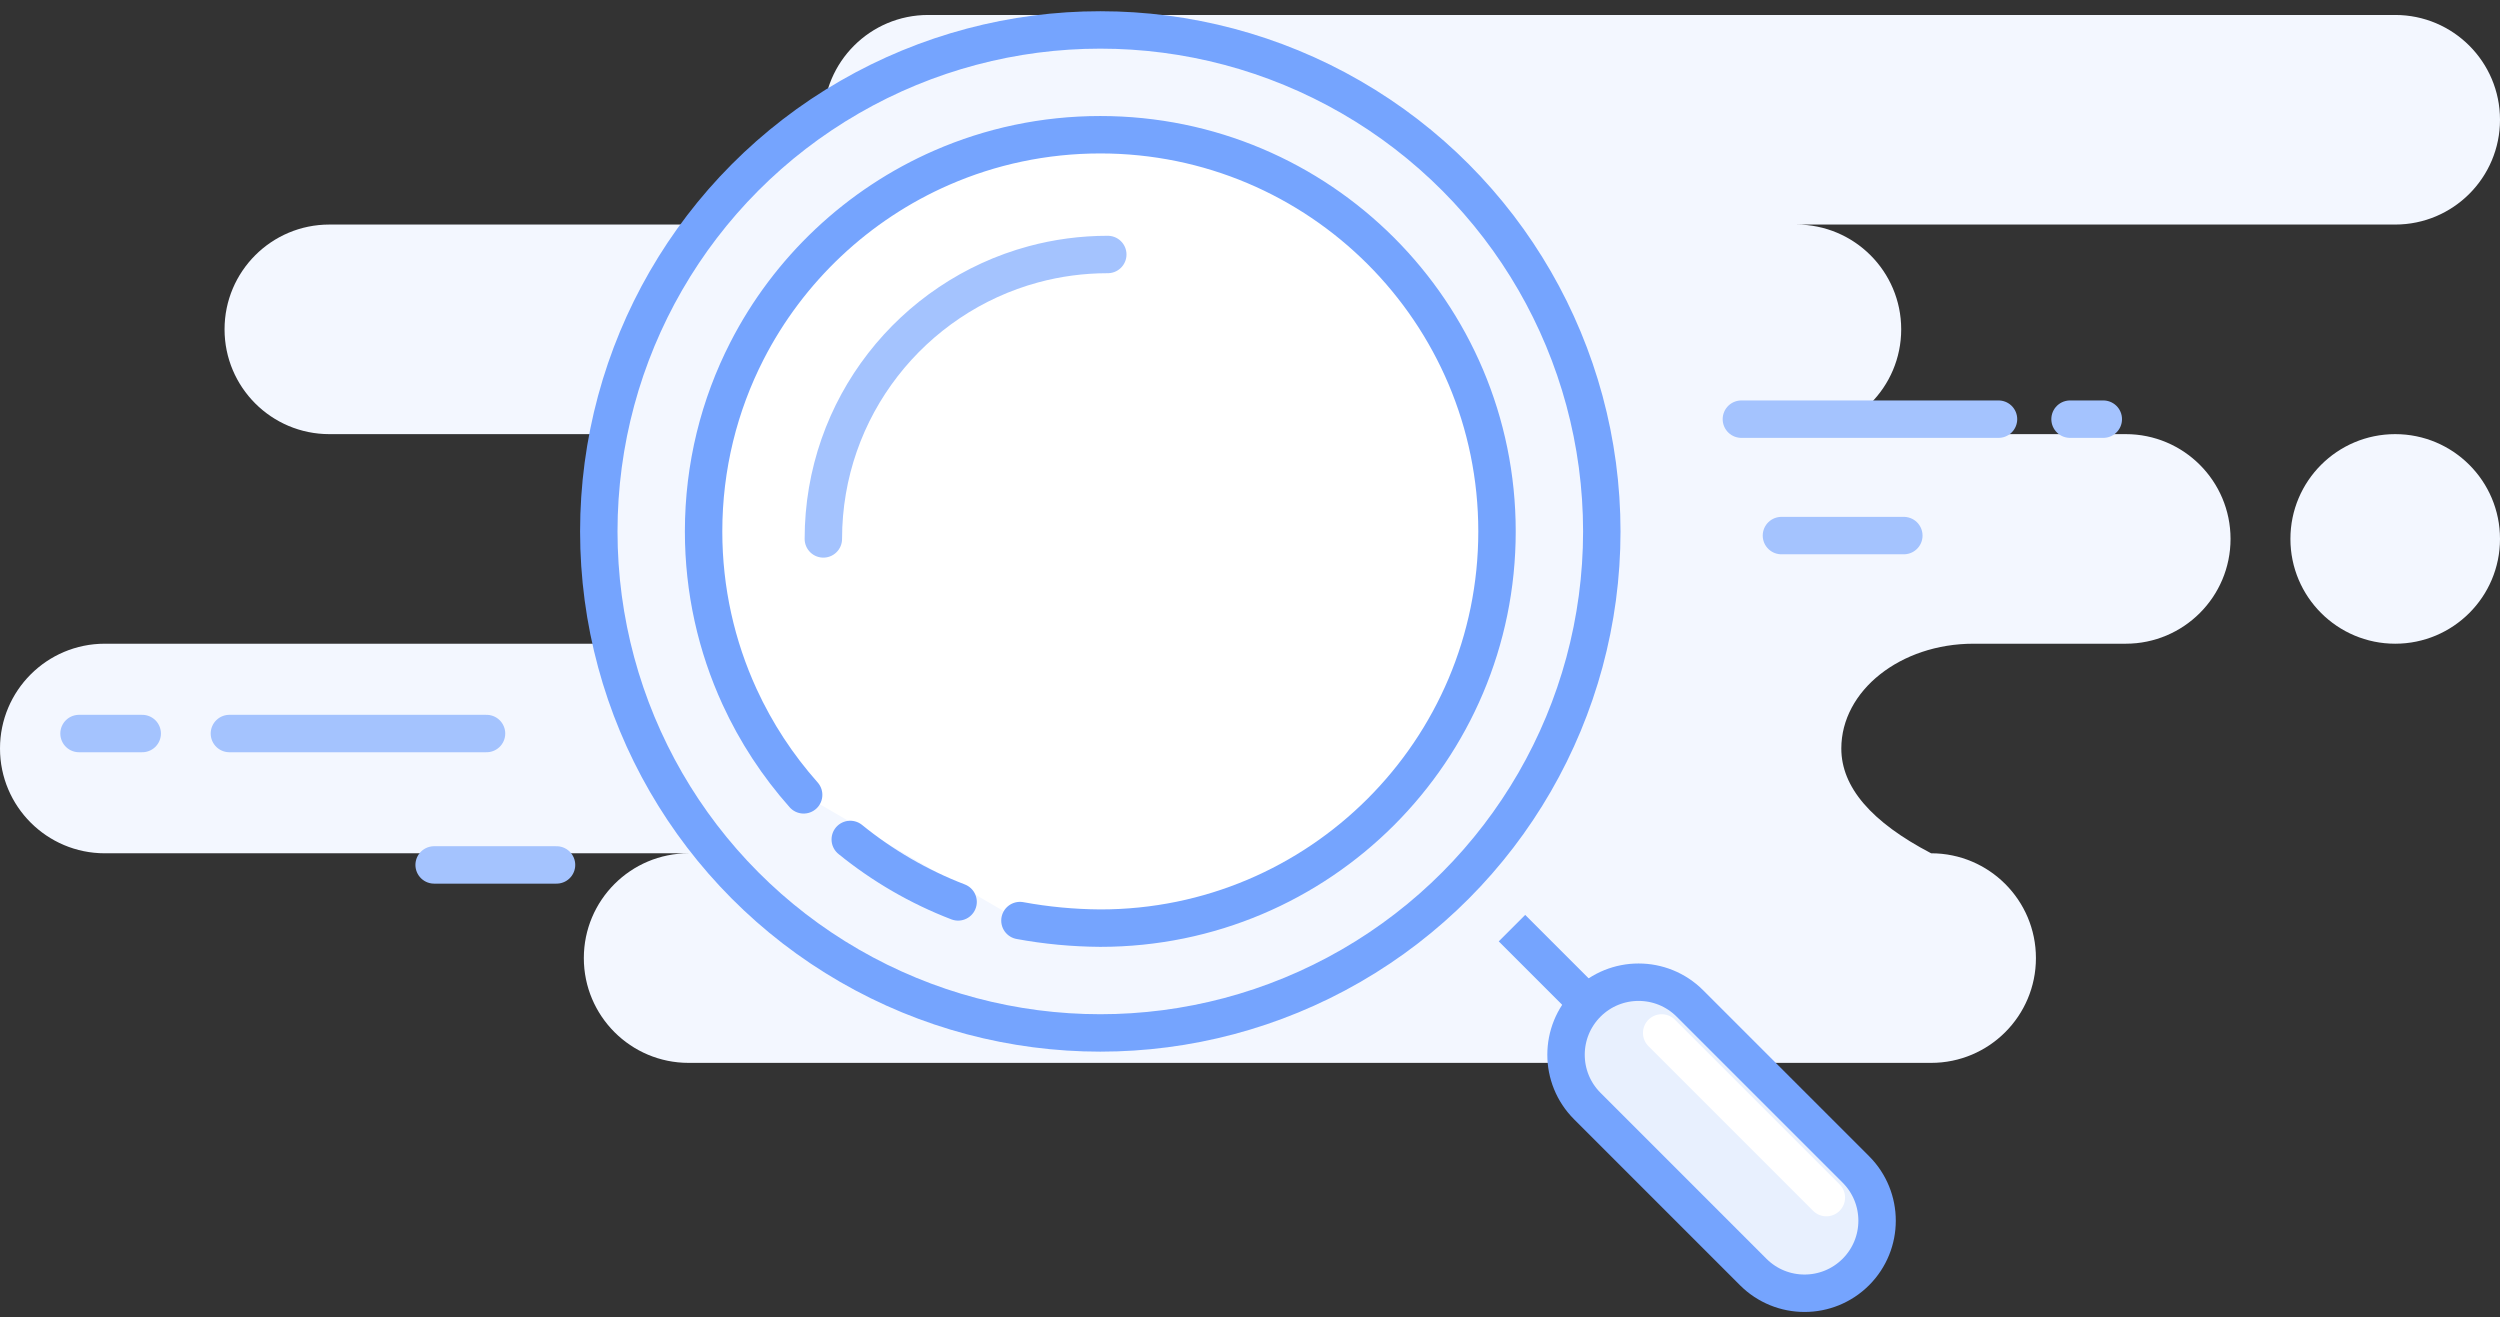<?xml version="1.0" encoding="UTF-8"?>
<svg width="167px" height="88px" viewBox="0 0 167 88" version="1.1" xmlns="http://www.w3.org/2000/svg" xmlns:xlink="http://www.w3.org/1999/xlink">
    <rect x="0" y="0" width="167" height="88" fill="#333333" stroke="none"/>
    <title>EmptyState</title>
    <g id="Page-1" stroke="none" stroke-width="1" fill="none" fill-rule="evenodd">
        <g id="NoSearchResult" transform="translate(-47, -64)">
            <path d="M207,65 C210.866,65 214,68.134 214,72 C214,75.866 210.866,79 207,79 L167,79 C170.866,79 174,82.134 174,86 C174,89.866 170.866,93 167,93 L189,93 C192.866,93 196,96.134 196,100 C196,103.866 192.866,107 189,107 L178.826,107 C173.952,107 170,110.134 170,114 C170,116.577 172,118.911 176,121 C179.866,121 183,124.134 183,128 C183,131.866 179.866,135 176,135 L93,135 C89.134,135 86,131.866 86,128 C86,124.134 89.134,121 93,121 L54,121 C50.134,121 47,117.866 47,114 C47,110.134 50.134,107 54,107 L94,107 C97.866,107 101,103.866 101,100 C101,96.134 97.866,93 94,93 L69,93 C65.134,93 62,89.866 62,86 C62,82.134 65.134,79 69,79 L109,79 C105.134,79 102,75.866 102,72 C102,68.134 105.134,65 109,65 L207,65 Z M207,93 C210.866,93 214,96.134 214,100 C214,103.866 210.866,107 207,107 C203.134,107 200,103.866 200,100 C200,96.134 203.134,93 207,93 Z" id="Background" fill="#F3F7FF" fill-rule="evenodd"></path>
            <g id="Search" stroke-width="1" fill-rule="evenodd" transform="translate(87, 66)">
                <circle id="Oval" stroke="#75A4FE" stroke-width="2.5" fill="#F3F7FF" cx="33.5" cy="33.5" r="33.5"></circle>
                <path d="M28.132,59.494 C29.891,59.819 31.68,59.987 33.5,60 C48.136,60 60,48.136 60,33.5 C60,18.864 48.136,7 33.5,7 C29.74,7 26.164,7.783 22.924,9.195 C17.294,11.648 12.682,16 9.896,21.442 C8.045,25.059 7,29.157 7,33.5 C7,37.44 7.86,41.179 9.402,44.54 C10.503,46.94 11.952,49.146 13.684,51.096" id="Oval" stroke="#75A4FE" stroke-width="2.5" fill="#FFFFFF" stroke-linecap="round"></path>
                <path d="M16.797,54.075 C18.946,55.821 21.372,57.237 24.001,58.247" id="Oval" stroke="#75A4FE" stroke-width="2.5" stroke-linecap="round"></path>
                <path d="M34,15 C32.277,15 30.608,15.229 29.021,15.659 C20.943,17.847 15,25.229 15,34" id="Oval" stroke="#A4C3FE" stroke-width="2.5" stroke-linecap="round"></path>
                <line x1="61" y1="60" x2="67" y2="66" id="Path-4" stroke="#75A4FE" stroke-width="2.5"></line>
                <path d="M72.884,65.03 C71.938,64.084 70.698,63.611 69.457,63.611 C68.217,63.611 66.977,64.084 66.03,65.03 C65.084,65.977 64.611,67.217 64.611,68.457 C64.611,69.698 65.084,70.938 66.03,71.884 L77.116,82.97 C78.062,83.916 79.302,84.389 80.543,84.389 C81.783,84.389 83.023,83.916 83.97,82.97 C84.916,82.023 85.389,80.783 85.389,79.543 C85.389,78.302 84.916,77.062 83.97,76.116 L72.884,65.03 Z" id="Rectangle" stroke="#75A4FE" stroke-width="2.5" fill="#E8F0FE"></path>
                <line x1="71" y1="67" x2="82" y2="78" id="Line" stroke="#FFFFFF" stroke-width="2.5" stroke-linecap="round"></line>
            </g>
            <path d="M180.5,92 L163.324,92 M187.5,92 L185.279,92 M174.176,99.777 L166,99.777" id="Line-8" stroke="#A4C3FE" stroke-width="2.5" stroke-linecap="round" stroke-linejoin="round"></path>
            <path d="M79.5,113 L62.324,113 M56.5,113 L52.279,113 M84.176,121.777 L76,121.777" id="Line-8" stroke="#A4C3FE" stroke-width="2.5" stroke-linecap="round" stroke-linejoin="round"></path>
        </g>
    </g>
</svg>
